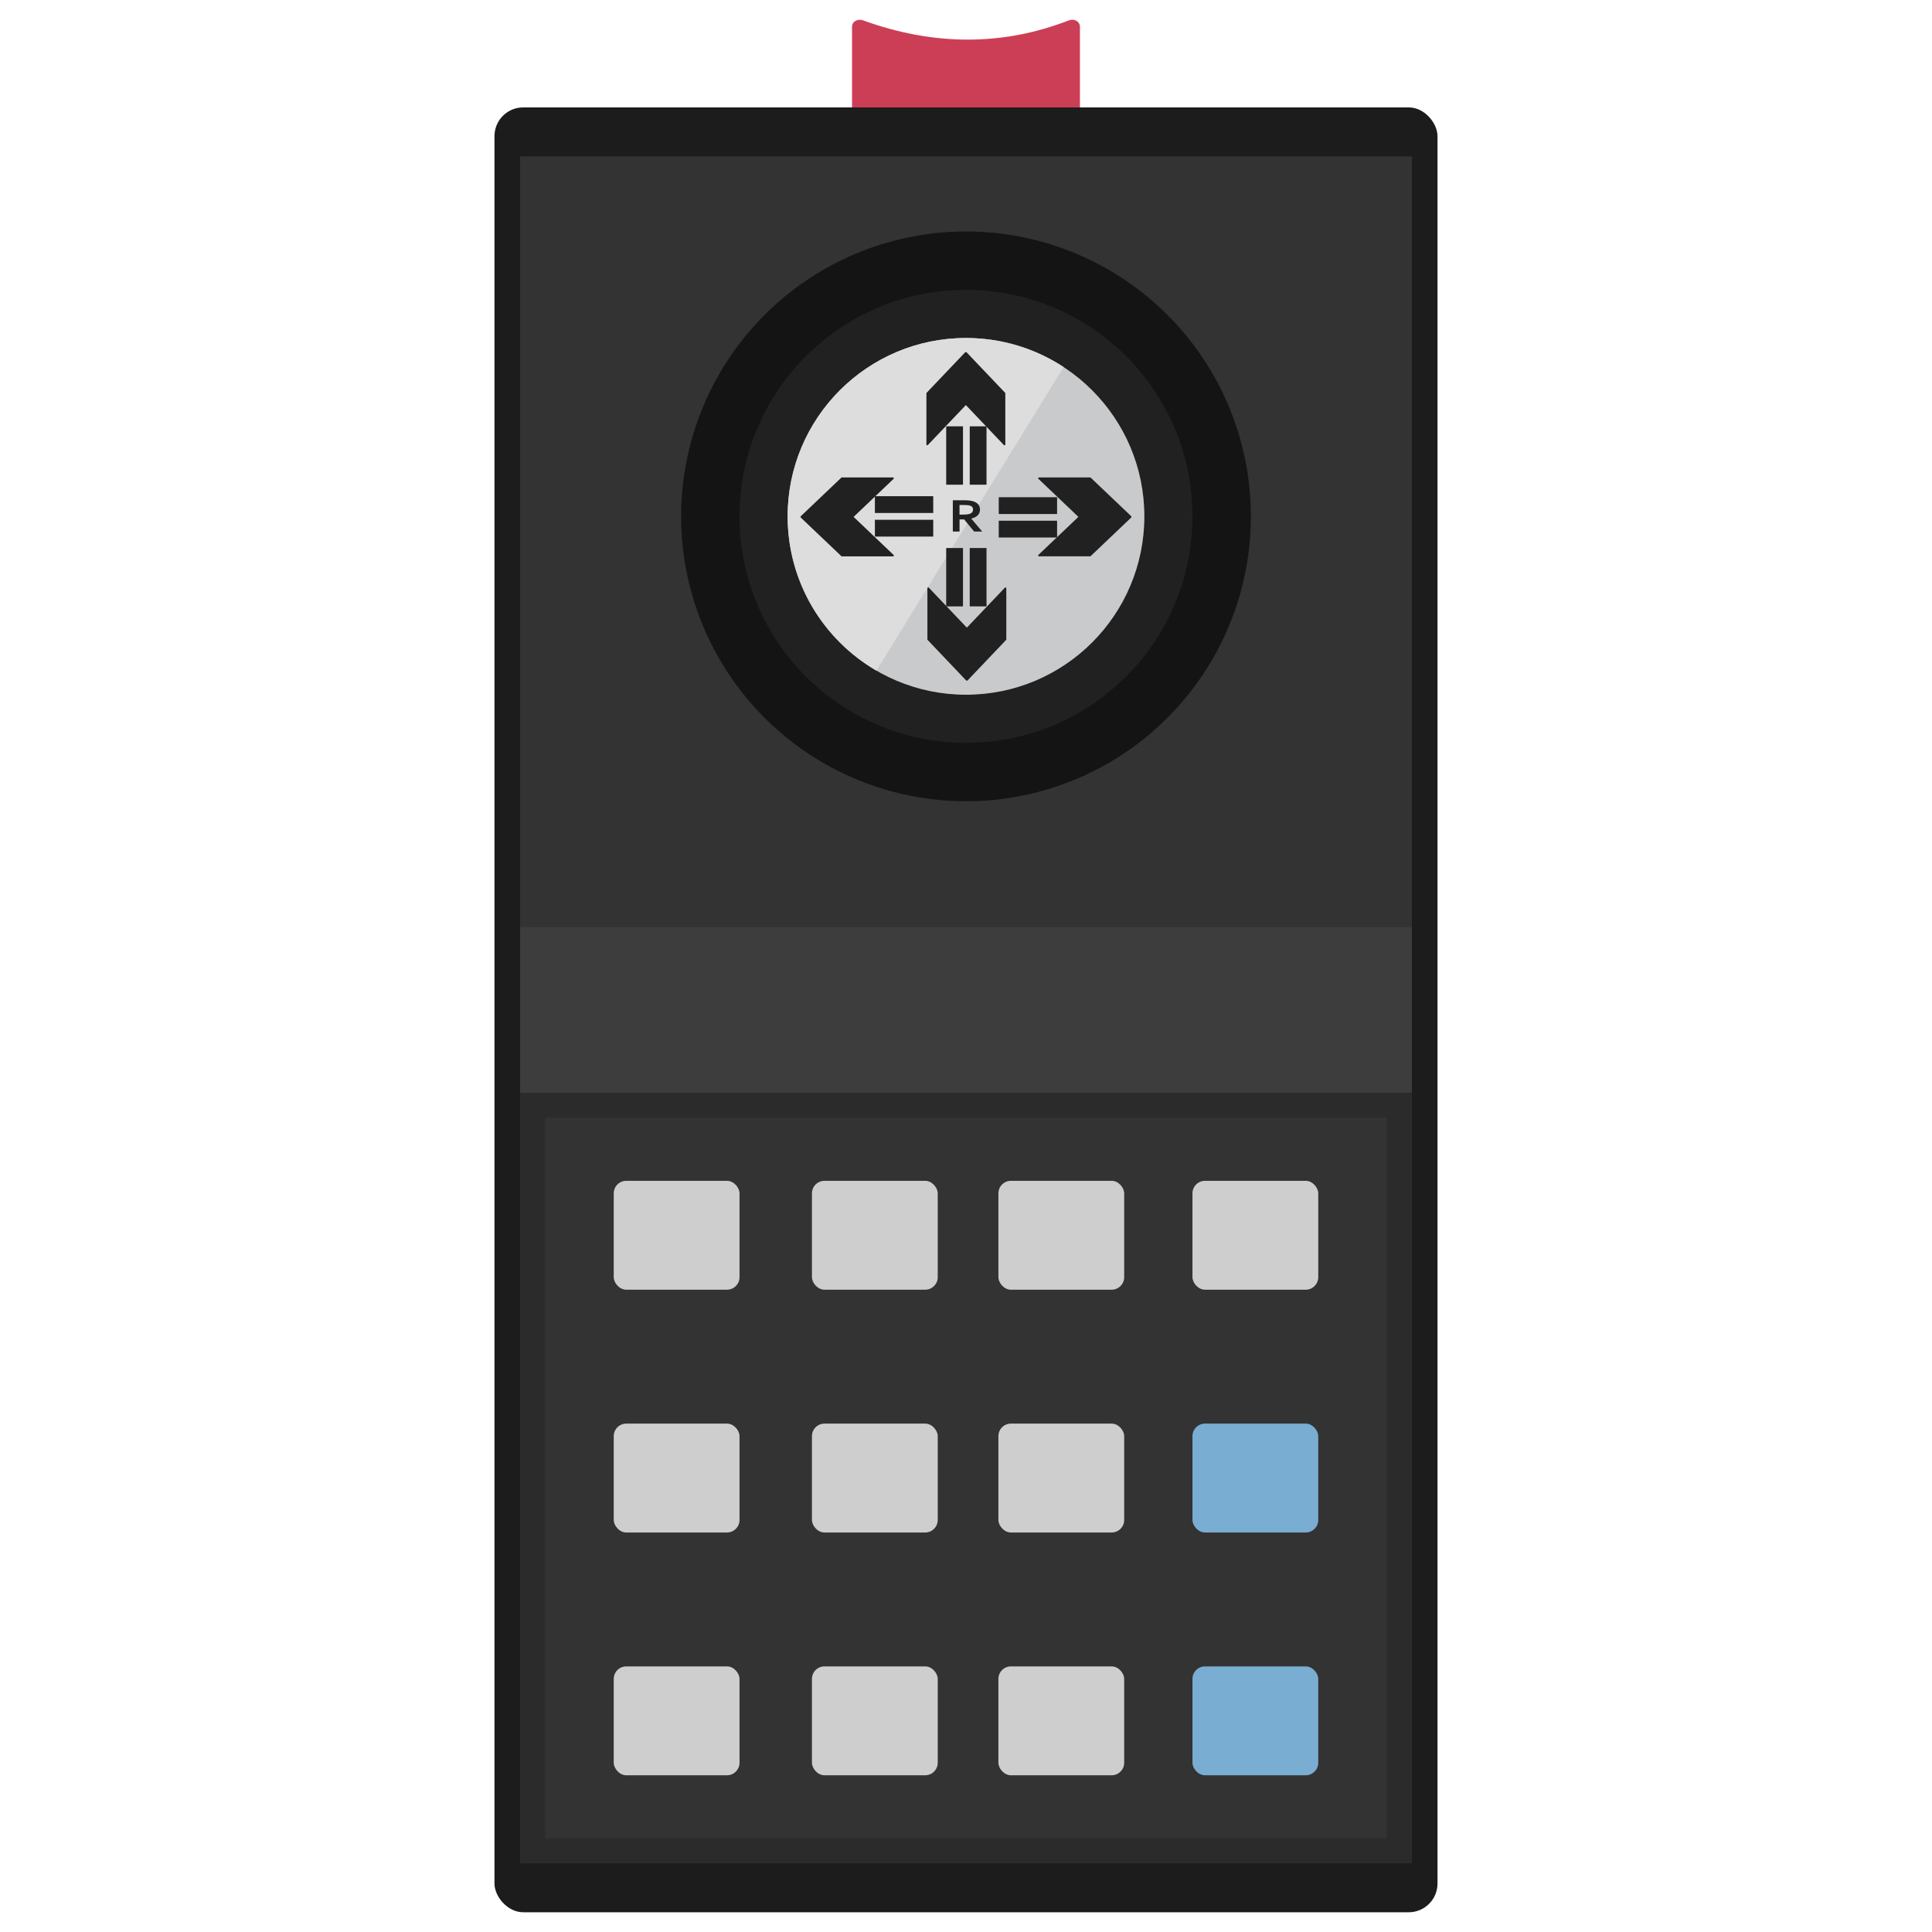 <svg xmlns="http://www.w3.org/2000/svg" id="Knob" viewBox="0 0 1000 1000"><defs><style>.cls-3{fill:#cecece}.cls-5{fill:#212121}.cls-9{fill:#333}.cls-10{fill:#79add1}</style></defs><path d="M558.98 125.25H441.01V13.96c0-2.96 2.98-4.4 5.76-3.4 36.99 13.37 72.53 13.15 106.44 0 2.76-1.07 5.76.44 5.76 3.4v111.29Z" style="fill:#cc3e56"/><rect width="488.11" height="934.19" x="255.94" y="55.59" rx="14.88" ry="14.88" style="fill:#1c1c1c"/><path d="M275.66 572.12h448.68v385.85H275.66z" class="cls-9"/><path d="M717.87 578.59v372.9H282.13v-372.9zm12.94-12.94H269.19v398.79h461.62z" style="fill:#2b2b2b"/><path d="M269.19 80.95h461.62v398.79H269.19z" class="cls-9"/><path d="M269.19 479.73h461.62v85.91H269.19z" style="fill:#3d3d3d"/><rect width="65.11" height="56.36" x="317.67" y="611.19" class="cls-3" rx="6.48" ry="6.48"/><rect width="65.11" height="56.36" x="420.26" y="611.19" class="cls-3" rx="6.48" ry="6.48"/><rect width="65.11" height="56.36" x="516.77" y="611.19" class="cls-3" rx="6.48" ry="6.48"/><rect width="65.11" height="56.36" x="617.22" y="611.19" class="cls-3" rx="6.48" ry="6.48"/><rect width="65.11" height="56.36" x="317.67" y="736.86" class="cls-3" rx="6.48" ry="6.48"/><rect width="65.11" height="56.36" x="420.26" y="736.86" class="cls-3" rx="6.48" ry="6.48"/><rect width="65.11" height="56.36" x="516.77" y="736.86" class="cls-3" rx="6.48" ry="6.48"/><rect width="65.11" height="56.36" x="617.22" y="736.86" class="cls-10" rx="6.48" ry="6.48"/><rect width="65.11" height="56.36" x="317.67" y="862.52" class="cls-3" rx="6.48" ry="6.48"/><rect width="65.11" height="56.36" x="420.26" y="862.52" class="cls-3" rx="6.48" ry="6.48"/><rect width="65.11" height="56.36" x="516.77" y="862.52" class="cls-3" rx="6.48" ry="6.48"/><rect width="65.11" height="56.36" x="617.22" y="862.52" class="cls-10" rx="6.48" ry="6.48"/><circle cx="500" cy="267.27" r="147.46" style="fill:#141414"/><circle cx="500" cy="267.27" r="117.22" class="cls-5"/><circle cx="500" cy="267.27" r="92.32" style="fill:#c9cacc"/><path d="M453.61 347.11c-27.47-16-45.93-45.76-45.93-79.84 0-50.99 41.33-92.32 92.32-92.32 18.66 0 36.04 5.54 50.56 15.06" style="fill:#ddd"/><path d="m520.25 203.32-19.95-20.97a.44.44 0 0 0-.37-.13.44.44 0 0 0-.37.13l-19.95 20.97c-.06.07-.1.15-.1.24v26.54c0 .35.49.51.75.24l19.67-20.68 19.67 20.68c.26.27.75.11.75-.24v-26.54a.35.35 0 0 0-.1-.24" class="cls-5"/><path d="M489.75 220.68h8.69v30.2h-8.69zm12.18 0h8.69v30.2h-8.69zm-21.81 110.54 19.95 20.97c.1.11.24.14.37.13.13.01.27-.02.37-.13l19.95-20.97c.06-.07.1-.15.1-.24v-26.54c0-.35-.49-.51-.75-.24l-19.67 20.68-19.67-20.68c-.26-.27-.75-.11-.75.24v26.54c0 .09.04.18.1.24" class="cls-5"/><path d="M501.93 283.66h8.69v30.2h-8.69zm-12.18 0h8.69v30.2h-8.69zm74.77 4.19 20.97-19.95c.11-.1.14-.24.13-.37a.44.44 0 0 0-.13-.37l-20.97-19.95a.37.37 0 0 0-.24-.1h-26.54c-.35 0-.51.49-.24.75l20.68 19.67-20.68 19.67c-.27.26-.11.75.24.75h26.54c.09 0 .18-.04.24-.1" class="cls-5"/><path d="M516.95 257.35h30.2v8.69h-30.2zm0 12.18h30.2v8.69h-30.2zm-81.47-22.31-20.97 19.95a.44.44 0 0 0-.13.37c-.01.13.02.27.13.37l20.97 19.95c.07.06.15.1.24.1h26.54c.35 0 .51-.49.24-.75l-20.68-19.67 20.68-19.67c.27-.26.11-.75-.24-.75h-26.54a.35.35 0 0 0-.24.1" class="cls-5"/><path d="M452.84 269.03h30.2v8.69h-30.2zm0-12.19h30.2v8.69h-30.2zm54.4 6.94c0 1.13-.37 2.09-1.1 2.88s-1.87 1.37-3.4 1.75v.05l5.66 6.67h-4.18l-5.17-6.28h-2.39v6.28h-3.48v-16.21h5.78c.96 0 1.85.05 2.67.14s1.53.23 2.12.42c1.12.36 1.98.9 2.59 1.62.61.71.91 1.61.91 2.7Zm-8.87 2.58c.8 0 1.47-.03 2.02-.09s1.02-.15 1.4-.27c.7-.23 1.19-.54 1.46-.93s.4-.84.4-1.35c0-.44-.11-.82-.32-1.16s-.58-.6-1.09-.79c-.33-.13-.75-.22-1.25-.28q-.75-.09-1.86-.09h-2.49v4.97h1.72Z" class="cls-5"/></svg>